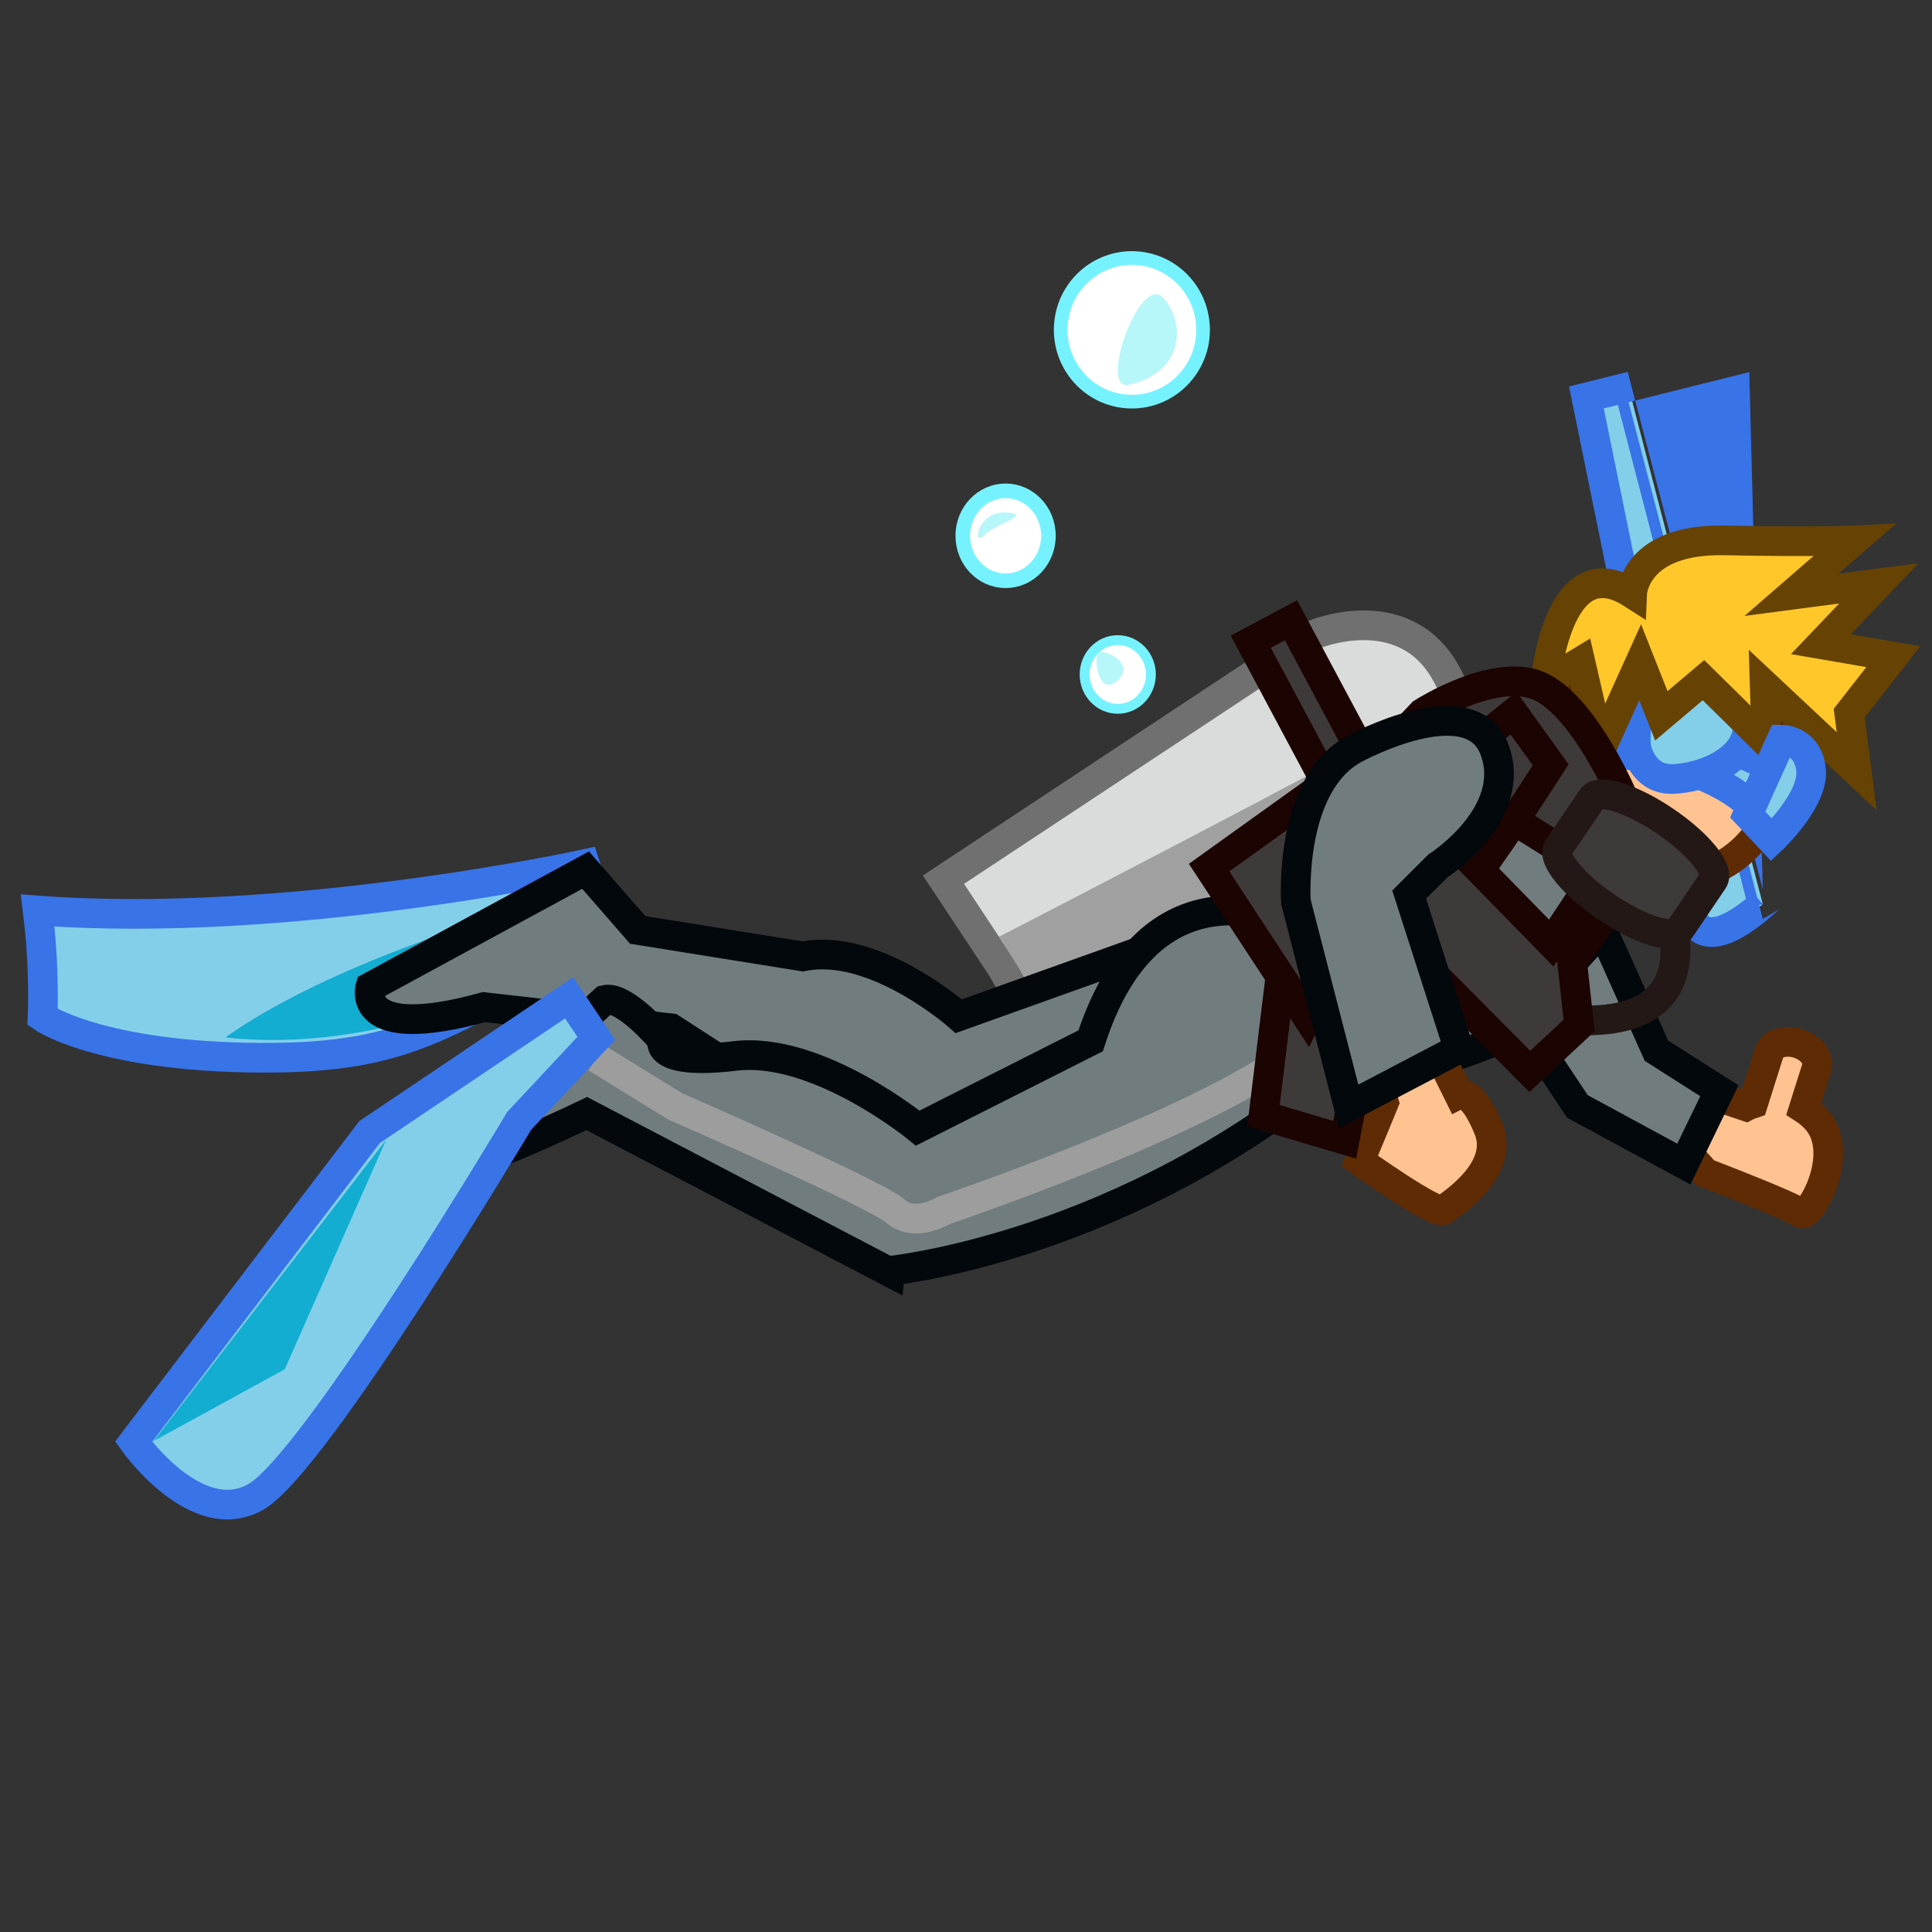 <?xml version="1.0" encoding="utf-8"?>
<!-- Generator: Adobe Illustrator 15.0.2, SVG Export Plug-In . SVG Version: 6.00 Build 0)  -->
<!DOCTYPE svg PUBLIC "-//W3C//DTD SVG 1.1//EN" "http://www.w3.org/Graphics/SVG/1.1/DTD/svg11.dtd">
<svg version="1.1" id="レイヤー_1" xmlns="http://www.w3.org/2000/svg" xmlns:xlink="http://www.w3.org/1999/xlink" x="0px"
	 y="0px" width="64px" height="64px" viewBox="0 0 64 64" enable-background="new 0 0 64 64" xml:space="preserve">
<rect x="0" y="0" width="64" height="64" fill="#333333" stroke="none"/>
<g>
	<path fill="#FFC392" stroke="#5E2B05" stroke-width="0.983" stroke-miterlimit="11" d="M60.176,37.09
		c-0.137-0.154-0.281-0.27-0.425-0.363l0.43-1.363c0.095-0.303-0.181-0.658-0.615-0.797c-0.434-0.137-0.863-0.003-0.959,0.299
		l-0.533,1.688c-0.147,0.049-0.237,0.096-0.237,0.096l-1.794-0.605l-0.865,1.328l1.315,1.481c0,0,2.867,1.094,3.148,1.332
		C59.921,40.427,61.192,38.229,60.176,37.09z"/>
	<path fill="#83CFEA" stroke="#3873E8" stroke-width="0.983" stroke-miterlimit="11" d="M58.394,29.95
		c-2.155,1.882-2.353,0.316-2.353,0.316l-3.49-17.1l1.395-0.348C53.945,12.818,55.909,20.388,58.394,29.95z"/>
	<path fill="#DADBDB" stroke="#717071" stroke-width="0.983" stroke-miterlimit="11" d="M33.225,32.121l-1.972-2.981l12.289-8.123
		c0,0,2.873-1.199,4.294,1.172c1.422,2.37-0.604,3.339-0.604,3.339l-13.046,8.291L33.225,32.121z"/>
	<path fill="#A0A0A0" d="M33.095,31.031c0,0,11.584-5.976,14.021-7.409l-5.997,8.5l-6.222,1.75L33.095,31.031z"/>
	<path fill="#83CFEA" stroke="#3873E8" stroke-width="0.983" stroke-miterlimit="11" d="M20.187,31.137l-0.812-2.512
		c0,0-9.859,2.161-18.128,1.535c0.246,1.961,0.164,3.535,0.164,3.535s1.885,1.309,7.182,1.344
		C13.889,35.072,14.727,33.719,20.187,31.137z"/>
	<path fill="#13ADD1" d="M7.469,34.361c0,0,3.82,0.609,8.269-1.307l1.005-2.789C16.743,30.266,10.99,31.879,7.469,34.361z"/>
	<path fill="#717C7F" stroke="#02080C" stroke-width="0.983" stroke-miterlimit="11" d="M37.862,31.481l-6.102,2.183
		c0,0-2.788-2.469-5.168-1.981l-5.468-0.878l-1.726-1.981l-7.131,3.873c0,0-0.554,1.856,3.765,0.665l6.204,0.703l7.496,4.853
		l7.436-2.622L37.862,31.481z"/>
	<polygon fill="#717C7F" stroke="#02080C" stroke-width="0.983" stroke-miterlimit="11" points="52.792,30.16 54.873,34.807 
		56.957,36.133 55.78,38.563 52.253,36.652 49.414,32.373 	"/>
	<path fill="#717C7F" stroke="#02080C" stroke-width="0.983" stroke-miterlimit="11" d="M51.746,24.501l3.127,4.323l-5.044,5.537
		c0,0-3.77,1.638-6.24,1.568l2.278-10.138L51.746,24.501z"/>
	<path fill="#FFC392" stroke="#5E2B05" stroke-width="0.983" stroke-miterlimit="11" d="M47.141,33.864l1.185,2.39
		c0,0,0.438-0.217,0.986,1.15c0.547,1.368-1.261,2.489-1.492,2.681c-0.23,0.193-2.779-1.627-2.779-1.627s0.556-1.32,0.804-1.934
		l-0.657-2.11L47.141,33.864z"/>
	
		<ellipse transform="matrix(0.994 -0.108 0.108 0.994 -2.373 6.159)" fill="#FFC392" stroke="#5E2B05" stroke-width="0.983" stroke-miterlimit="11" cx="55.426" cy="24.893" rx="3.613" ry="4.145"/>
	<path fill="#83CFEA" stroke="#3873E8" stroke-width="0.983" stroke-miterlimit="11" d="M52.872,24.849
		c0,0,3.696,0.348,5.142,1.874l0.934-1.176c0,0-4.803-2.375-6.075-1.925V24.849z"/>
	<path fill="#83CFEA" stroke="#3873E8" stroke-width="0.983" stroke-miterlimit="11" d="M54.199,24.762c0,0,0.2,1.069,1.204,1.043
		c1.005-0.026,2.533-0.632,2.491-1.793c-0.043-1.16-0.814-2.083-1.063-2.056C56.582,21.984,53.982,22.016,54.199,24.762z"/>
	<path fill="none" stroke="#231815" stroke-width="0.983" stroke-miterlimit="11" d="M54.873,29.033c0,0,2.879,5.608-3.678,4.662"
		/>
	<path fill="#FFC729" stroke="#664304" stroke-width="0.983" stroke-miterlimit="6" d="M54.066,19.662c0,0,0.072-1.822,3.069-1.761
		c2.996,0.061,4.287-0.001,4.287-0.001l-2.077,1.804l2.896-0.38l-1.921,2.016l2.398,0.413l-1.46,1.869l0.246,1.925l-3.046-2.854
		l0.058,1.892l-2.086-2.054l-1.396,1.182l-0.702-1.773l-1.31,2.894l-0.671-2.91l-1.157,0.704
		C51.195,22.627,51.57,18.058,54.066,19.662z"/>
	
		<rect x="42.766" y="20.56" transform="matrix(0.882 -0.471 0.471 0.882 -5.969 23.268)" fill="#3E3A39" stroke="#1C0403" stroke-width="0.983" stroke-miterlimit="11" width="1.51" height="6.009"/>
	<path fill="#83CFEA" stroke="#3873E8" stroke-width="0.983" stroke-miterlimit="11" d="M59.018,24.501l-1.122,2.482l0.789,0.837
		c0,0,1.416-1.33,1.308-2.325C59.884,24.501,59.018,24.501,59.018,24.501z"/>
	<path fill="#3E3A39" stroke="#1C0403" stroke-width="0.983" stroke-miterlimit="11" d="M47.115,23.622c0,0,2.499-1.61,3.972-0.847
		c1.474,0.763,2.705,3.702,2.705,3.702l-2.17,1.612l-5.485-3.431L47.115,23.622z"/>
	<path fill="#717C7F" stroke="#02080C" stroke-width="0.983" stroke-miterlimit="11" d="M43.589,35.93
		c1.766-1.386,0.21-4.987-0.621-5.309c-0.832-0.323-4.958-1.971-6.839,3.858c0,0-4.454,2.248-5.727,2.891
		c0,0-3.318-2.719-6.052-2.391s-2.407-0.525-2.407-0.525s-1.255-1.493-1.909-1.33l-2.901,2.643c0,0-1.327,2.44-0.987,2.487
		c0.341,0.047,3.292-1.366,3.292-1.366l9.97,5.218C29.408,42.104,36.587,41.433,43.589,35.93z"/>
	<path fill="none" stroke="#9D9D9E" stroke-width="0.983" stroke-miterlimit="10" d="M19.754,35.039l2.615,1.613
		c0,0,6.632,2.888,7.287,3.464s1.596-0.016,1.596-0.016s8.637-2.912,11.667-5.294"/>
	<path fill="#3E3A39" stroke="#1C0403" stroke-width="0.983" stroke-miterlimit="11" d="M51.367,25.336
		c0,0-3.826,6.051-5.182,6.702c-1.354,0.651-0.888-2.757-0.888-2.757l2.806-2.948l0.381-1.376l1.652-1.336L51.367,25.336z"/>
	<polygon fill="#3E3A39" stroke="#1C0403" stroke-width="0.983" stroke-miterlimit="11" points="53.792,29.439 52.079,31.866 
		52.31,33.972 50.676,35.492 45.867,30.646 47.701,27.47 51.387,31.241 53.26,28.413 	"/>
	<polygon fill="#3E3A39" stroke="#1C0403" stroke-width="0.983" stroke-miterlimit="11" points="42.475,31.856 41.855,36.959 
		44.544,37.757 45.187,34.414 	"/>
	<polygon fill="#3E3A39" stroke="#1C0403" stroke-width="0.983" stroke-miterlimit="11" points="40.053,28.74 43.303,33.695 
		44.298,31.657 43.589,26.205 	"/>
	<path fill="#83CFEA" stroke="#3873E8" stroke-width="0.983" stroke-miterlimit="11" d="M19.754,34.396l-0.902-1.341l-6.608,4.444
		l-7.818,10.26c0,0,2.085,2.961,4.059,1.822c1.974-1.139,8.713-12.45,8.713-12.45L19.754,34.396z"/>
	<path fill="#3E3A39" stroke="#231815" stroke-width="0.983" stroke-miterlimit="11" d="M55.153,27.199
		c-1.106-0.751-2.188-1.089-2.415-0.756l-1.116,1.646c-0.225,0.333,0.489,1.213,1.598,1.962c1.107,0.751,2.188,1.09,2.414,0.757
		l1.116-1.647C56.977,28.828,56.261,27.949,55.153,27.199z"/>
	<path fill="#717C7F" stroke="#02080C" stroke-width="0.983" stroke-miterlimit="11" d="M44.893,24.793c0,0,3.84-2.087,4.621,0.052
		c0.78,2.139-1.889,3.847-1.889,3.847l-0.945,0.943l1.641,5.107l-3.646,1.91l-1.746-6.776
		C42.929,29.876,42.669,25.965,44.893,24.793z"/>
	<polygon fill="#13ADD1" points="12.791,37.757 9.434,45.358 5.095,47.733 	"/>
	<g>
		
			<ellipse fill="none" stroke="#76F2FF" stroke-width="0.654" stroke-miterlimit="10" cx="37.027" cy="22.343" rx="0.934" ry="0.974"/>
		<ellipse fill="#FFFFFF" cx="37.027" cy="22.343" rx="0.934" ry="0.974"/>
	</g>
	<g>
		
			<ellipse fill="none" stroke="#76F2FF" stroke-width="0.967" stroke-miterlimit="10" cx="33.312" cy="17.749" rx="1.177" ry="1.248"/>
		<ellipse fill="#FFFFFF" cx="33.312" cy="17.749" rx="1.177" ry="1.248"/>
	</g>
	<g>
		
			<ellipse fill="none" stroke="#76F2FF" stroke-width="0.907" stroke-miterlimit="10" cx="37.495" cy="10.926" rx="2.131" ry="2.152"/>
		<ellipse fill="#FFFFFF" cx="37.495" cy="10.926" rx="2.131" ry="2.152"/>
	</g>
	<path fill="#B7F6F9" d="M32.581,17.749c-0.364,0.375-0.223-0.818,0.731-0.773C34.266,17.022,32.961,17.357,32.581,17.749z"/>
	<path fill="#B7F6F9" d="M37.027,22.536c-0.63,0.584-0.831-0.763-0.628-0.909C36.601,21.48,37.623,21.984,37.027,22.536z"/>
	<path fill="#B7F6F9" d="M37.396,12.747c-1.031,0.227,0.349-3.679,1.118-2.895C39.284,10.635,39.243,12.341,37.396,12.747z"/>
</g>
</svg>
